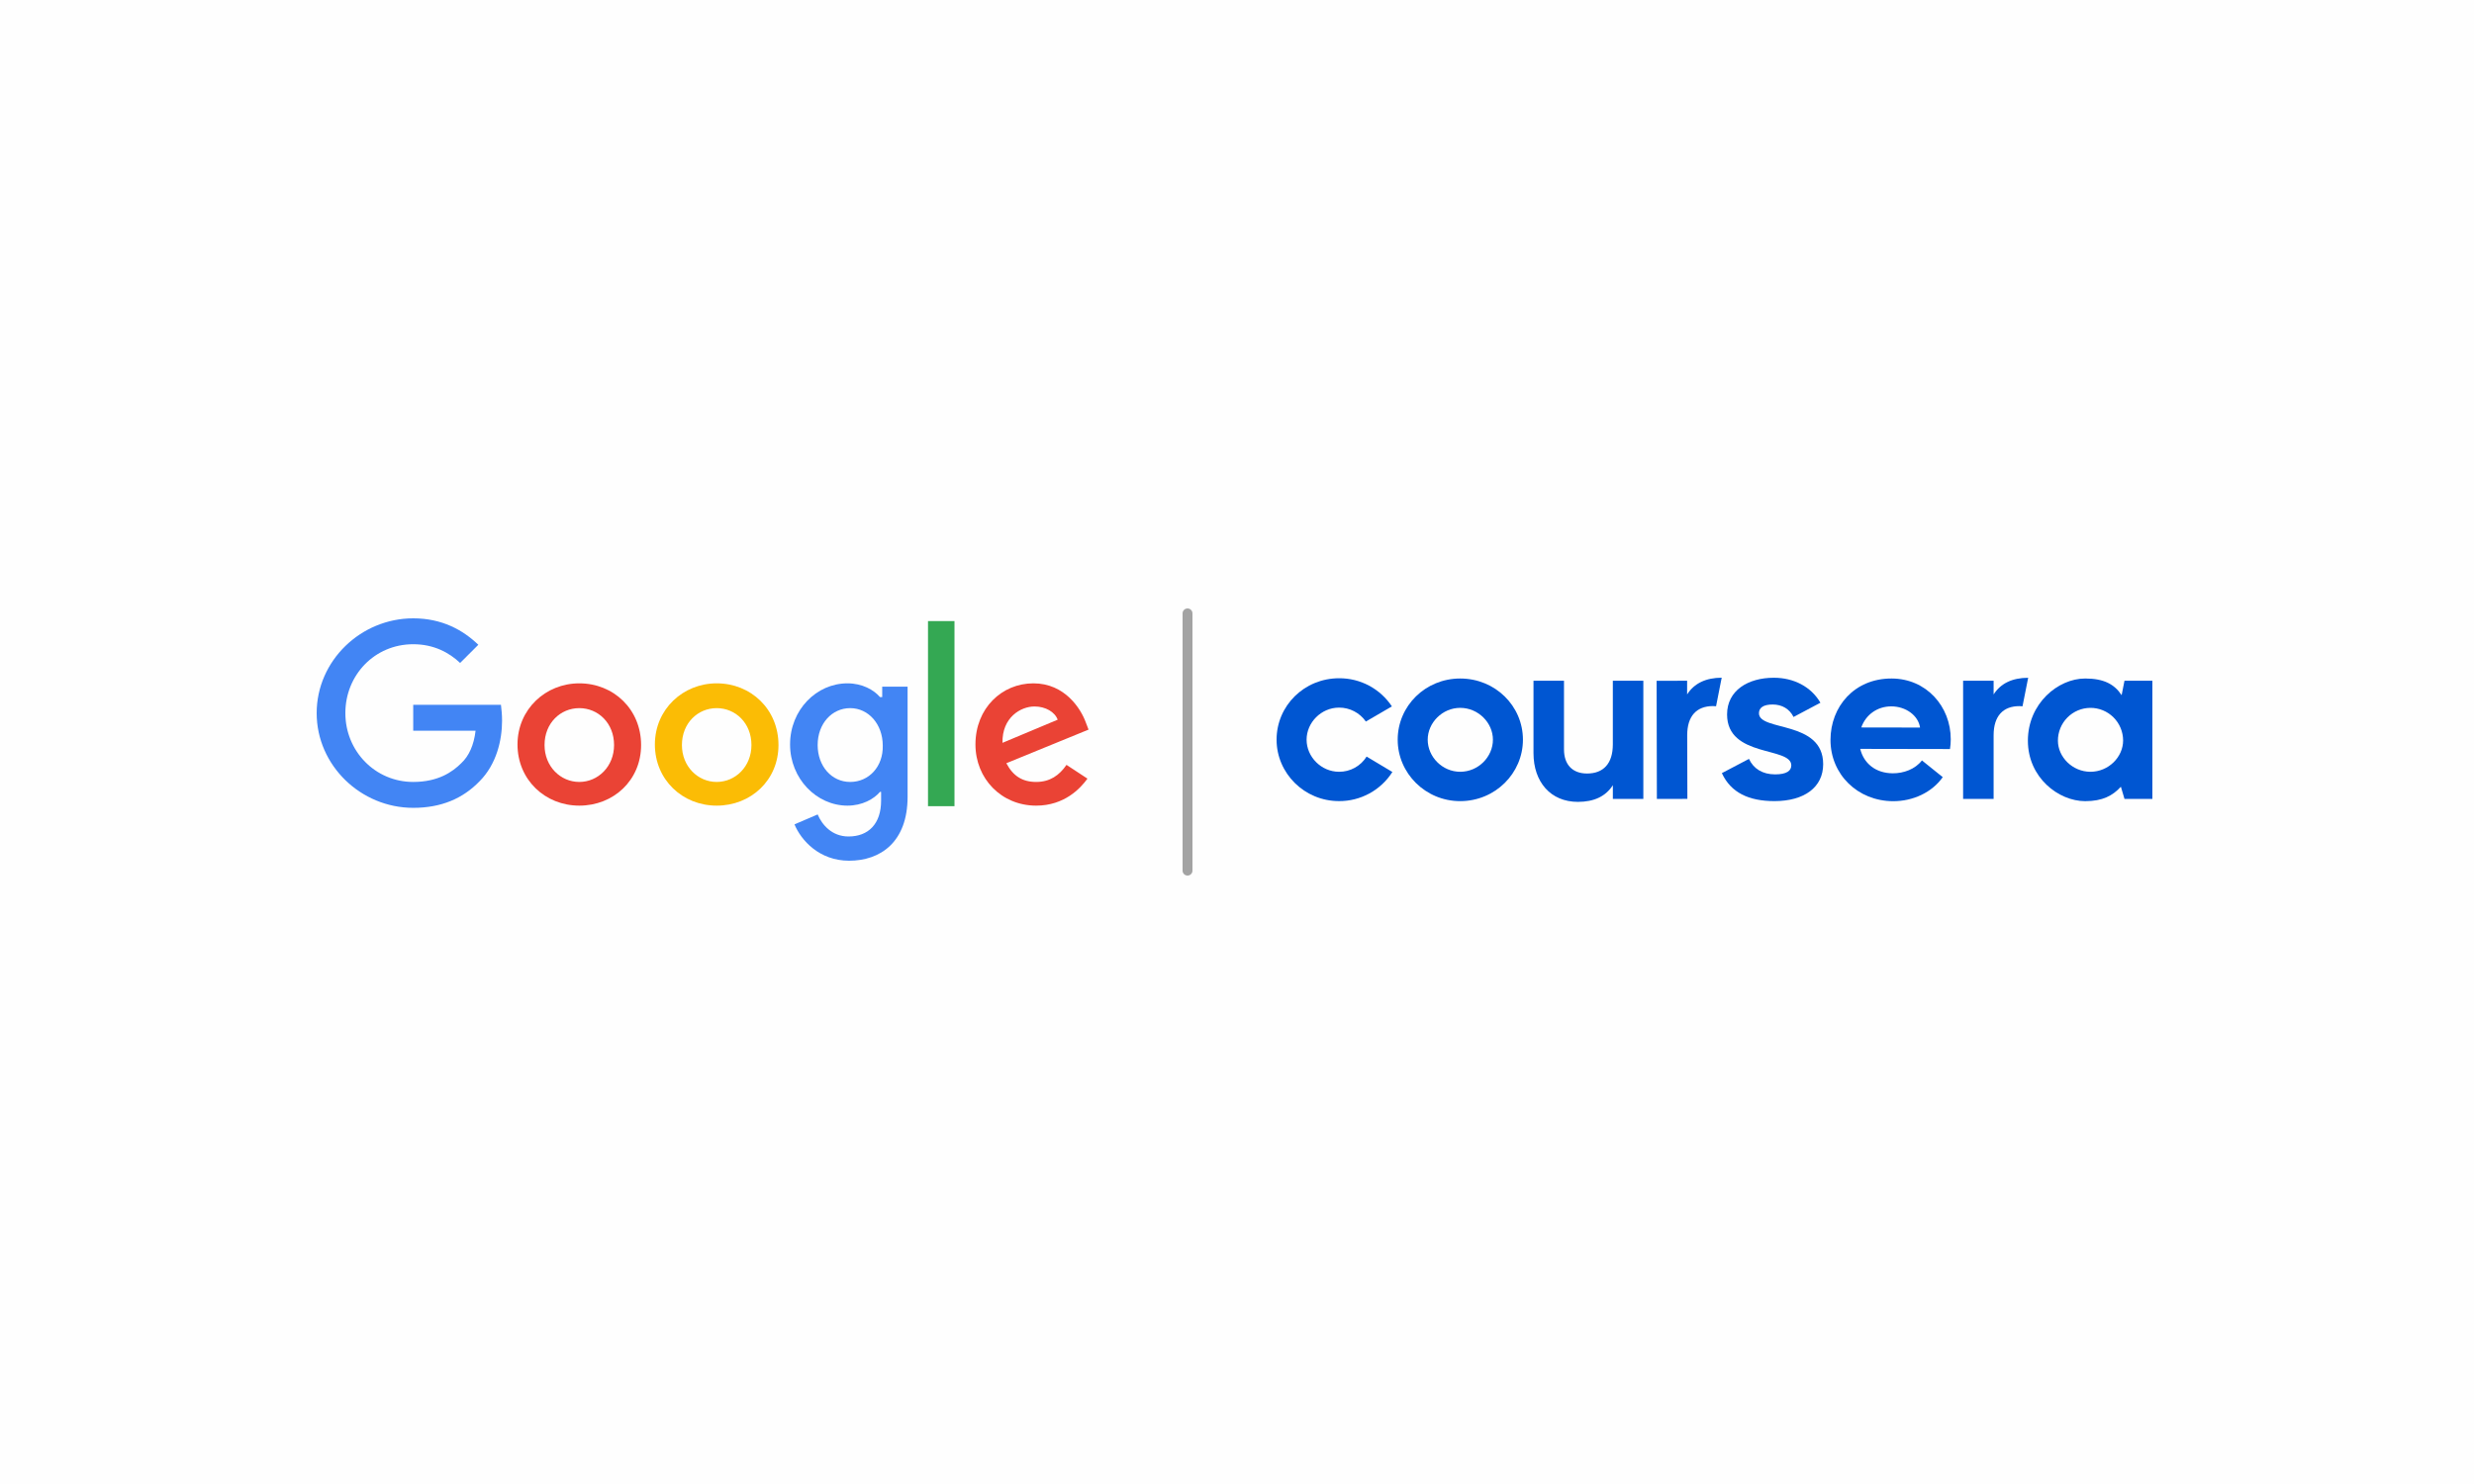 <svg width="500" height="300" viewBox="0 0 500 300" fill="none" xmlns="http://www.w3.org/2000/svg">
<rect width="500" height="300" fill="#FEFEFE"/>
<line x1="240" y1="124" x2="240" y2="176" stroke="#8C8C8C" stroke-opacity="0.8" stroke-width="2" stroke-linecap="round"/>
<g clip-path="url(#clip0_648_26)">
<path d="M83.514 142.484V147.718H96.114C95.78 150.614 94.776 152.841 93.215 154.289C91.431 156.07 88.532 158.075 83.514 158.075C75.82 158.075 69.798 151.839 69.798 144.155C69.798 136.47 75.708 130.234 83.514 130.234C87.64 130.234 90.762 131.905 92.992 134.02L96.672 130.345C93.55 127.339 89.312 125 83.514 125C72.921 125 64 133.575 64 144.155C64 154.734 72.921 163.309 83.514 163.309C89.201 163.309 93.55 161.416 96.895 157.964C100.352 154.511 101.467 149.611 101.467 145.714C101.467 144.489 101.355 143.375 101.244 142.484H83.514Z" fill="#4285F4"/>
<path d="M117.078 138.141C110.276 138.141 104.589 143.375 104.589 150.502C104.589 157.63 110.165 162.864 117.078 162.864C123.992 162.864 129.567 157.741 129.567 150.614C129.567 143.375 123.992 138.141 117.078 138.141ZM117.078 158.075C113.287 158.075 110.053 154.957 110.053 150.614C110.053 146.159 113.287 143.152 117.078 143.152C120.869 143.152 124.103 146.159 124.103 150.614C124.103 154.957 120.869 158.075 117.078 158.075Z" fill="#EA4335"/>
<path d="M178.073 140.925H177.85C176.623 139.477 174.282 138.141 171.271 138.141C165.026 138.141 159.674 143.486 159.674 150.502C159.674 157.407 165.026 162.864 171.271 162.864C174.282 162.864 176.623 161.527 177.85 160.08H178.073V161.861C178.073 166.539 175.508 169.1 171.494 169.1C168.149 169.1 166.142 166.761 165.249 164.645L160.566 166.65C161.904 169.88 165.584 174 171.605 174C177.961 174 183.425 170.214 183.425 161.082V138.809H178.296V140.925H178.073ZM171.828 158.075C168.037 158.075 165.249 154.845 165.249 150.614C165.249 146.27 168.149 143.152 171.828 143.152C175.508 143.152 178.407 146.382 178.407 150.725C178.519 154.957 175.62 158.075 171.828 158.075Z" fill="#4285F4"/>
<path d="M144.843 138.141C138.041 138.141 132.354 143.375 132.354 150.502C132.354 157.63 137.93 162.864 144.843 162.864C151.757 162.864 157.332 157.741 157.332 150.614C157.332 143.375 151.757 138.141 144.843 138.141ZM144.843 158.075C141.052 158.075 137.818 154.957 137.818 150.614C137.818 146.159 141.052 143.152 144.843 143.152C148.635 143.152 151.868 146.159 151.868 150.614C151.868 154.957 148.635 158.075 144.843 158.075Z" fill="#FBBC05"/>
<path d="M187.551 125.557H192.903V162.975H187.551V125.557Z" fill="#34A853"/>
<path d="M209.407 158.075C206.619 158.075 204.723 156.85 203.385 154.289L220 147.495L219.443 146.048C218.439 143.264 215.205 138.141 208.849 138.141C202.493 138.141 197.141 143.152 197.141 150.502C197.141 157.407 202.382 162.864 209.407 162.864C215.094 162.864 218.327 159.411 219.777 157.407L215.54 154.623C214.09 156.739 212.194 158.075 209.407 158.075ZM209.072 142.818C211.302 142.818 213.198 143.932 213.756 145.491L202.605 150.168C202.493 145.045 206.285 142.818 209.072 142.818Z" fill="#EA4335"/>
</g>
<path d="M282.477 149.534C282.477 142.695 288.09 137.165 295.107 137.165C302.174 137.165 307.788 142.698 307.788 149.534C307.788 156.322 302.174 161.954 295.107 161.954C288.09 161.954 282.477 156.315 282.477 149.534ZM301.723 149.534C301.723 146.115 298.766 143.098 295.107 143.098C291.499 143.098 288.542 146.115 288.542 149.534C288.542 153.003 291.499 156.02 295.107 156.02C298.772 156.02 301.723 153.003 301.723 149.534Z" fill="#0056D2"/>
<path d="M409.84 149.735C409.84 142.243 415.904 137.165 421.419 137.165C425.177 137.165 427.333 138.32 428.786 140.534L429.363 137.613H435V161.5H429.363L428.635 159.041C426.982 160.851 424.926 161.961 421.419 161.961C416.005 161.954 409.84 157.176 409.84 149.735ZM429.086 149.684C429.079 147.931 428.379 146.253 427.138 145.018C425.898 143.783 424.219 143.093 422.472 143.1C420.725 143.107 419.052 143.81 417.821 145.054C416.59 146.298 415.902 147.982 415.909 149.735C415.909 153.054 418.866 156.02 422.476 156.02C426.13 156.02 429.086 153.054 429.086 149.684Z" fill="#0056D2"/>
<path d="M402.913 140.382V137.615H396.749V161.5H402.913V148.63C402.913 144.758 404.819 142.747 408.122 142.747C408.341 142.747 408.55 142.763 408.753 142.783L409.896 137.017C406.683 137.034 404.354 138.139 402.913 140.382Z" fill="#0056D2"/>
<path d="M340.97 140.383V137.616L334.806 137.63L334.858 161.512L341.022 161.498L340.989 148.63C340.979 144.759 342.881 142.744 346.187 142.736C346.398 142.737 346.609 142.749 346.819 142.772L347.956 137C344.738 137.026 342.406 138.136 340.97 140.383Z" fill="#0056D2"/>
<path d="M309.923 152.248V137.616H316.086V151.495C316.086 154.561 317.79 156.372 320.747 156.372C324.055 156.372 325.956 154.36 325.956 150.488V137.616H332.122V161.5H325.961V158.733C324.508 160.996 322.152 162.102 318.894 162.102C313.382 162.104 309.923 158.081 309.923 152.248Z" fill="#0056D2"/>
<path d="M369.946 149.561C369.96 142.873 374.731 137.151 382.298 137.165C389.316 137.178 394.266 142.818 394.25 149.461C394.251 150.118 394.2 150.774 394.096 151.423L375.954 151.389C376.649 154.256 379.001 156.322 382.56 156.329C384.715 156.329 387.022 155.533 388.429 153.725L392.633 157.107C390.471 160.171 386.658 161.974 382.6 161.966C375.437 161.941 369.934 156.551 369.946 149.561ZM388.044 147.08C387.698 144.667 385.196 142.801 382.239 142.797C379.381 142.797 377.074 144.497 376.167 147.059L388.044 147.08Z" fill="#0056D2"/>
<path d="M347.992 156.294L353.472 153.416C354.377 155.385 356.188 156.546 358.755 156.546C361.119 156.546 362.024 155.79 362.024 154.729C362.024 150.886 349.045 153.215 349.045 144.43C349.045 139.585 353.271 137.012 358.502 137.012C362.476 137.012 365.997 138.778 367.91 142.059L362.479 144.941C361.675 143.325 360.166 142.417 358.254 142.417C356.394 142.417 355.486 143.073 355.486 144.183C355.486 147.918 368.466 145.546 368.466 154.481C368.466 159.125 364.693 161.95 358.606 161.95C353.424 161.946 349.802 160.23 347.992 156.294Z" fill="#0056D2"/>
<path d="M258 149.533C258 142.646 263.612 137.114 270.63 137.114C272.74 137.099 274.82 137.611 276.684 138.604C278.547 139.597 280.135 141.039 281.305 142.801L276.043 145.863C275.434 144.99 274.624 144.278 273.681 143.788C272.739 143.297 271.692 143.043 270.63 143.047C267.022 143.047 264.064 146.064 264.064 149.533C264.064 153.003 267.022 156.02 270.63 156.02C271.742 156.027 272.837 155.749 273.811 155.21C274.785 154.672 275.605 153.893 276.193 152.946L281.403 156.063C280.248 157.877 278.654 159.367 276.77 160.396C274.885 161.425 272.772 161.959 270.627 161.947C263.612 161.953 258 156.315 258 149.533Z" fill="#0056D2"/>
<defs>
<clipPath id="clip0_648_26">
<rect width="156" height="49" fill="white" transform="translate(64 125)"/>
</clipPath>
</defs>
</svg>
